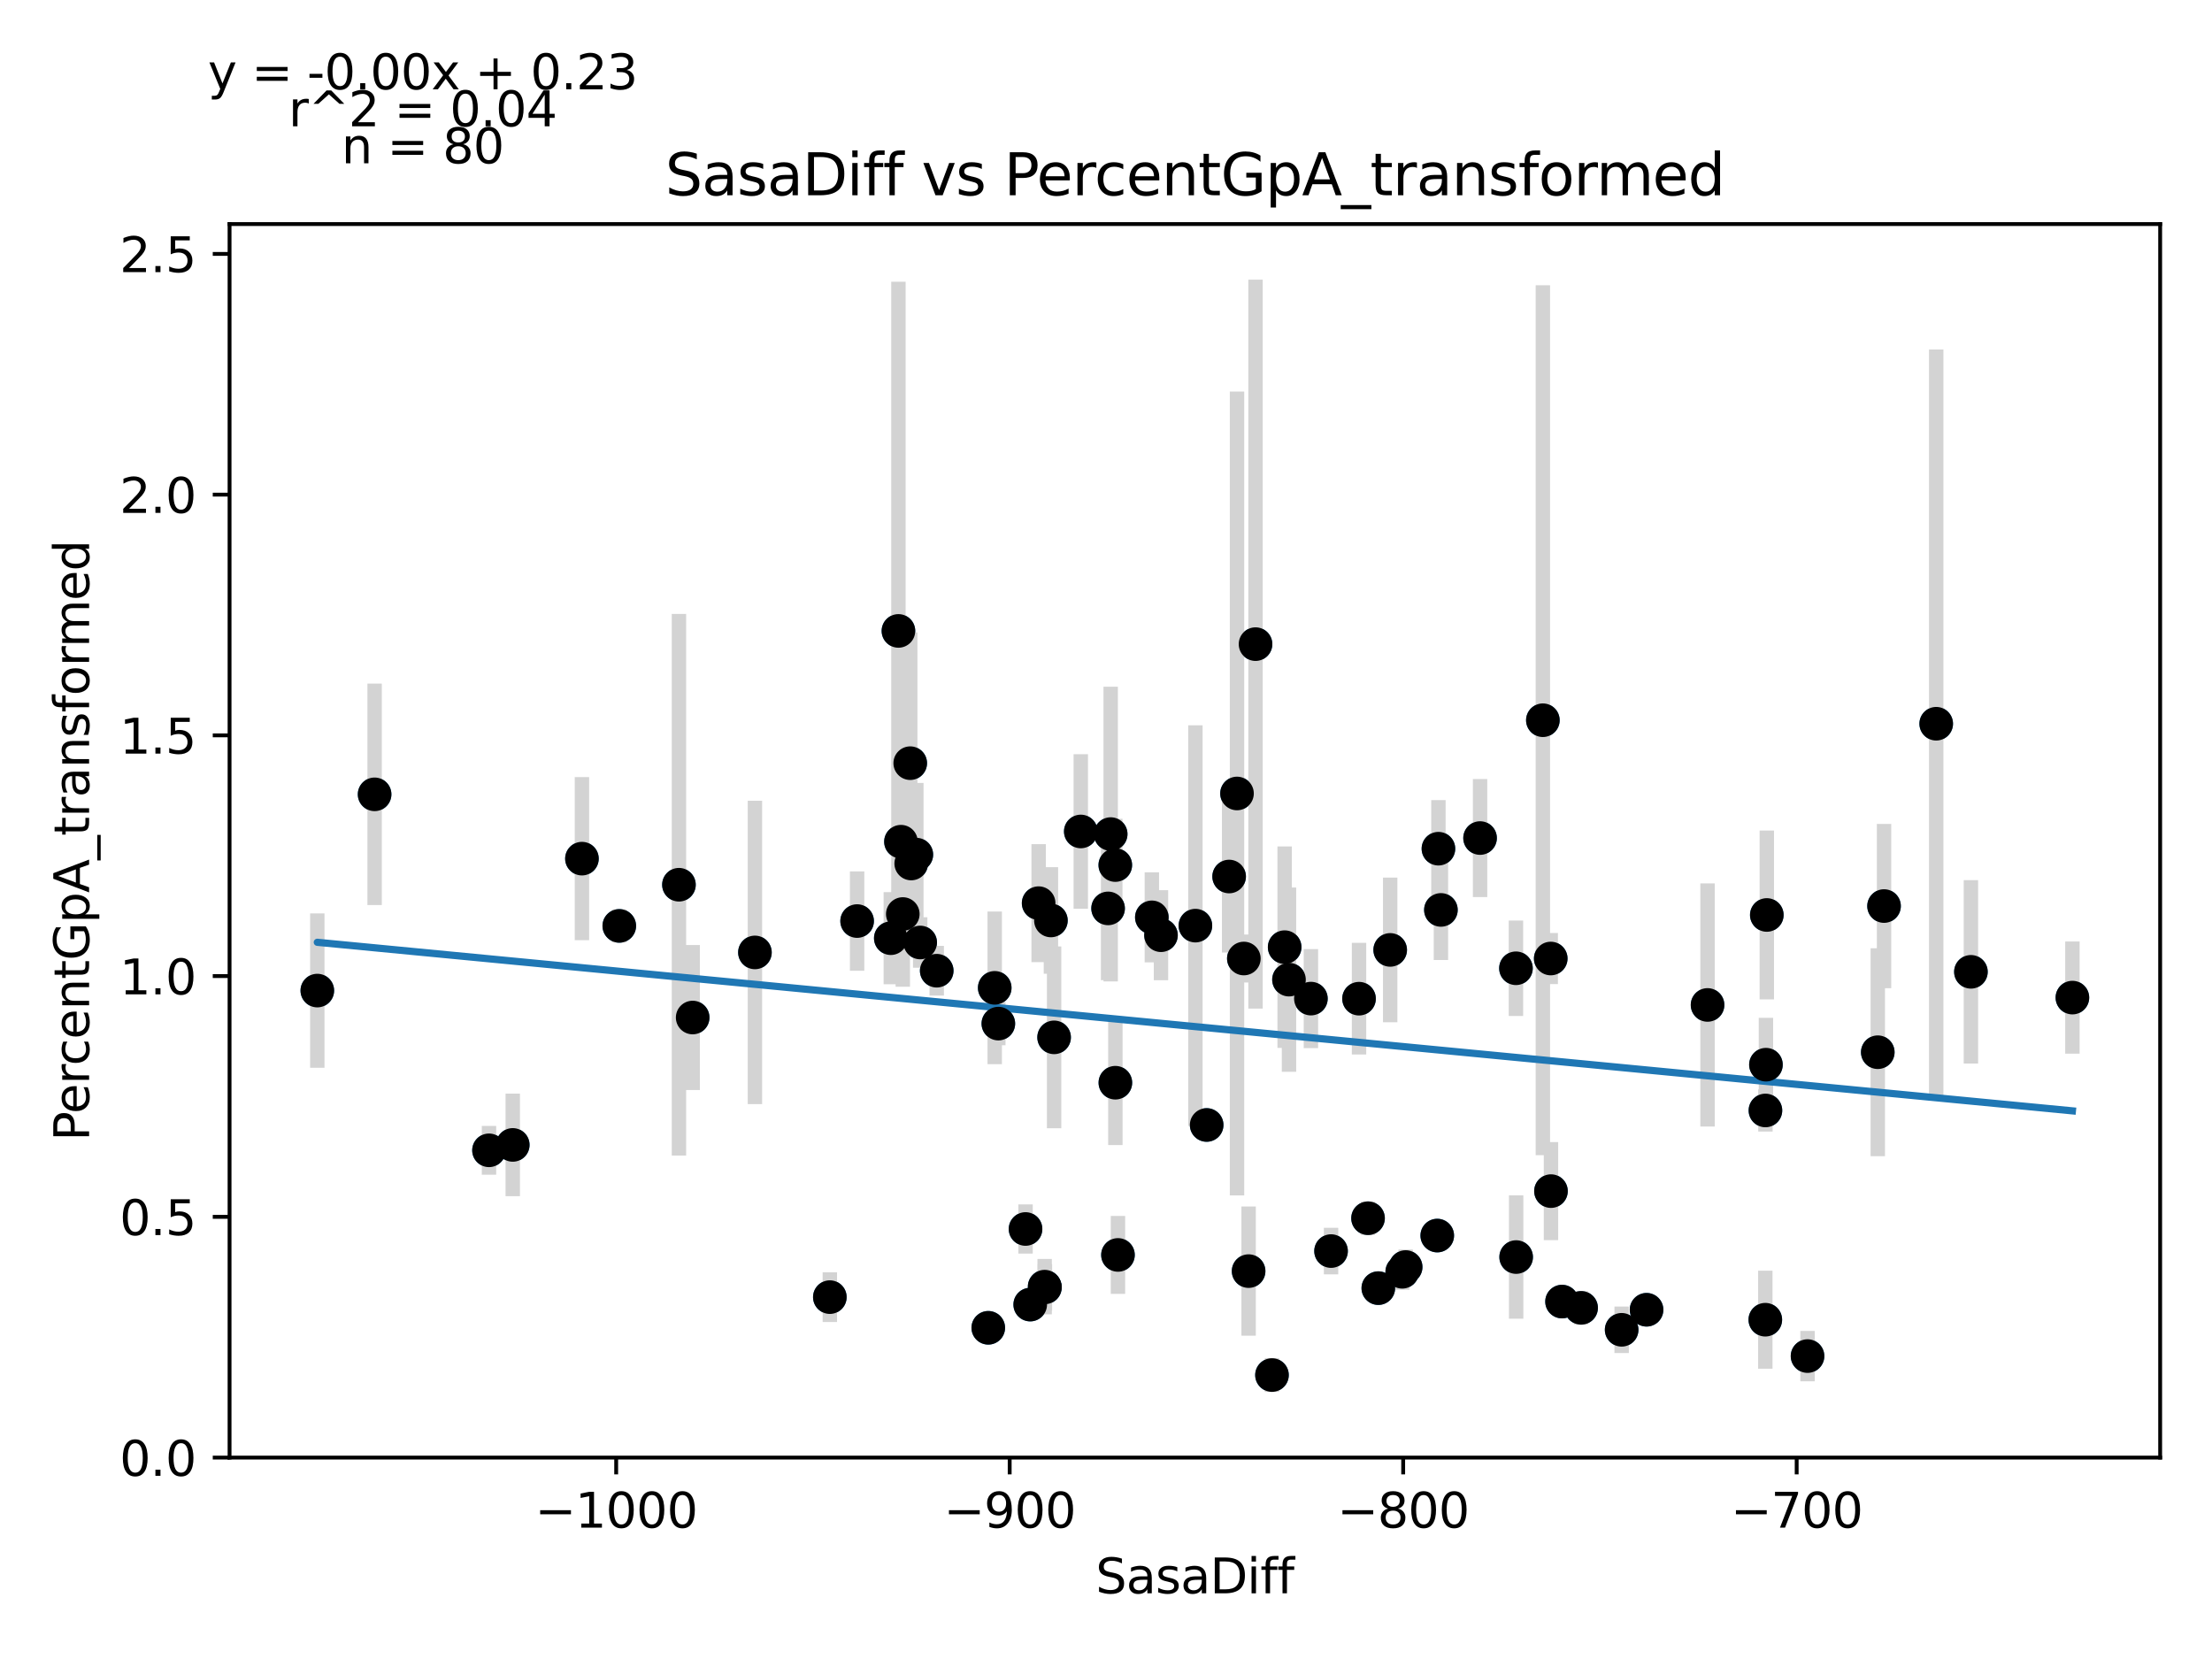 <?xml version="1.0" encoding="utf-8" standalone="no"?>
<!DOCTYPE svg PUBLIC "-//W3C//DTD SVG 1.1//EN"
  "http://www.w3.org/Graphics/SVG/1.1/DTD/svg11.dtd">
<svg xmlns:xlink="http://www.w3.org/1999/xlink" width="460.8pt" height="345.6pt" viewBox="0 0 460.8 345.6" xmlns="http://www.w3.org/2000/svg" version="1.1">
 <defs>
  <style type="text/css">*{stroke-linejoin: round; stroke-linecap: butt}</style>
 </defs>
 <g id="figure_1">
  <g id="patch_1">
   <path d="M 0 345.6 
L 460.8 345.6 
L 460.8 0 
L 0 0 
z
" style="fill: #ffffff"/>
  </g>
  <g id="axes_1">
   <g id="patch_2">
    <path d="M 47.821 303.64 
L 450 303.64 
L 450 46.676 
L 47.821 46.676 
z
" style="fill: #ffffff"/>
   </g>
   <g id="PathCollection_1">
    <defs>
     <path id="me7f90abf51" d="M 0 3 
C 0.796 3 1.559 2.684 2.121 2.121 
C 2.684 1.559 3 0.796 3 0 
C 3 -0.796 2.684 -1.559 2.121 -2.121 
C 1.559 -2.684 0.796 -3 0 -3 
C -0.796 -3 -1.559 -2.684 -2.121 -2.121 
C -2.684 -1.559 -3 -0.796 -3 0 
C -3 0.796 -2.684 1.559 -2.121 2.121 
C -1.559 2.684 -0.796 3 0 3 
z
" style="stroke: #1f77b4"/>
    </defs>
    <g clip-path="url(#p6950bf6c56)">
     <use xlink:href="#me7f90abf51" x="249.025" y="192.827" style="fill: #1f77b4; stroke: #1f77b4"/>
     <use xlink:href="#me7f90abf51" x="129.008" y="192.882" style="fill: #1f77b4; stroke: #1f77b4"/>
     <use xlink:href="#me7f90abf51" x="261.551" y="134.185" style="fill: #1f77b4; stroke: #1f77b4"/>
     <use xlink:href="#me7f90abf51" x="231.377" y="173.754" style="fill: #1f77b4; stroke: #1f77b4"/>
     <use xlink:href="#me7f90abf51" x="66.102" y="206.356" style="fill: #1f77b4; stroke: #1f77b4"/>
     <use xlink:href="#me7f90abf51" x="78.037" y="165.474" style="fill: #1f77b4; stroke: #1f77b4"/>
     <use xlink:href="#me7f90abf51" x="230.836" y="189.236" style="fill: #1f77b4; stroke: #1f77b4"/>
     <use xlink:href="#me7f90abf51" x="216.367" y="188.143" style="fill: #1f77b4; stroke: #1f77b4"/>
     <use xlink:href="#me7f90abf51" x="157.265" y="198.407" style="fill: #1f77b4; stroke: #1f77b4"/>
     <use xlink:href="#me7f90abf51" x="299.652" y="176.799" style="fill: #1f77b4; stroke: #1f77b4"/>
     <use xlink:href="#me7f90abf51" x="188.07" y="190.408" style="fill: #1f77b4; stroke: #1f77b4"/>
     <use xlink:href="#me7f90abf51" x="289.602" y="197.884" style="fill: #1f77b4; stroke: #1f77b4"/>
     <use xlink:href="#me7f90abf51" x="191.693" y="196.338" style="fill: #1f77b4; stroke: #1f77b4"/>
     <use xlink:href="#me7f90abf51" x="283.11" y="208.044" style="fill: #1f77b4; stroke: #1f77b4"/>
     <use xlink:href="#me7f90abf51" x="185.57" y="195.443" style="fill: #1f77b4; stroke: #1f77b4"/>
     <use xlink:href="#me7f90abf51" x="190.89" y="178.033" style="fill: #1f77b4; stroke: #1f77b4"/>
     <use xlink:href="#me7f90abf51" x="187.16" y="131.432" style="fill: #1f77b4; stroke: #1f77b4"/>
     <use xlink:href="#me7f90abf51" x="195.136" y="202.217" style="fill: #1f77b4; stroke: #1f77b4"/>
     <use xlink:href="#me7f90abf51" x="144.296" y="211.97" style="fill: #1f77b4; stroke: #1f77b4"/>
     <use xlink:href="#me7f90abf51" x="141.436" y="184.307" style="fill: #1f77b4; stroke: #1f77b4"/>
     <use xlink:href="#me7f90abf51" x="268.519" y="204.078" style="fill: #1f77b4; stroke: #1f77b4"/>
     <use xlink:href="#me7f90abf51" x="300.168" y="189.553" style="fill: #1f77b4; stroke: #1f77b4"/>
     <use xlink:href="#me7f90abf51" x="232.336" y="180.208" style="fill: #1f77b4; stroke: #1f77b4"/>
     <use xlink:href="#me7f90abf51" x="219.589" y="216.1" style="fill: #1f77b4; stroke: #1f77b4"/>
     <use xlink:href="#me7f90abf51" x="218.925" y="191.75" style="fill: #1f77b4; stroke: #1f77b4"/>
     <use xlink:href="#me7f90abf51" x="178.553" y="191.875" style="fill: #1f77b4; stroke: #1f77b4"/>
     <use xlink:href="#me7f90abf51" x="187.685" y="175.341" style="fill: #1f77b4; stroke: #1f77b4"/>
     <use xlink:href="#me7f90abf51" x="217.621" y="268.036" style="fill: #1f77b4; stroke: #1f77b4"/>
     <use xlink:href="#me7f90abf51" x="273.085" y="208.028" style="fill: #1f77b4; stroke: #1f77b4"/>
     <use xlink:href="#me7f90abf51" x="355.714" y="209.349" style="fill: #1f77b4; stroke: #1f77b4"/>
     <use xlink:href="#me7f90abf51" x="329.376" y="272.449" style="fill: #1f77b4; stroke: #1f77b4"/>
     <use xlink:href="#me7f90abf51" x="321.408" y="150.037" style="fill: #1f77b4; stroke: #1f77b4"/>
     <use xlink:href="#me7f90abf51" x="189.619" y="158.983" style="fill: #1f77b4; stroke: #1f77b4"/>
     <use xlink:href="#me7f90abf51" x="392.479" y="188.747" style="fill: #1f77b4; stroke: #1f77b4"/>
     <use xlink:href="#me7f90abf51" x="189.824" y="179.886" style="fill: #1f77b4; stroke: #1f77b4"/>
     <use xlink:href="#me7f90abf51" x="241.853" y="194.824" style="fill: #1f77b4; stroke: #1f77b4"/>
     <use xlink:href="#me7f90abf51" x="121.229" y="178.871" style="fill: #1f77b4; stroke: #1f77b4"/>
     <use xlink:href="#me7f90abf51" x="267.617" y="197.311" style="fill: #1f77b4; stroke: #1f77b4"/>
     <use xlink:href="#me7f90abf51" x="292.824" y="263.944" style="fill: #1f77b4; stroke: #1f77b4"/>
     <use xlink:href="#me7f90abf51" x="368.059" y="190.605" style="fill: #1f77b4; stroke: #1f77b4"/>
     <use xlink:href="#me7f90abf51" x="259.116" y="199.677" style="fill: #1f77b4; stroke: #1f77b4"/>
     <use xlink:href="#me7f90abf51" x="323.047" y="199.677" style="fill: #1f77b4; stroke: #1f77b4"/>
     <use xlink:href="#me7f90abf51" x="239.951" y="191.097" style="fill: #1f77b4; stroke: #1f77b4"/>
     <use xlink:href="#me7f90abf51" x="403.348" y="150.766" style="fill: #1f77b4; stroke: #1f77b4"/>
     <use xlink:href="#me7f90abf51" x="315.801" y="201.709" style="fill: #1f77b4; stroke: #1f77b4"/>
     <use xlink:href="#me7f90abf51" x="256.05" y="182.594" style="fill: #1f77b4; stroke: #1f77b4"/>
     <use xlink:href="#me7f90abf51" x="217.679" y="268.179" style="fill: #1f77b4; stroke: #1f77b4"/>
     <use xlink:href="#me7f90abf51" x="308.325" y="174.581" style="fill: #1f77b4; stroke: #1f77b4"/>
     <use xlink:href="#me7f90abf51" x="323.096" y="248.132" style="fill: #1f77b4; stroke: #1f77b4"/>
     <use xlink:href="#me7f90abf51" x="264.977" y="286.448" style="fill: #1f77b4; stroke: #1f77b4"/>
     <use xlink:href="#me7f90abf51" x="257.69" y="165.295" style="fill: #1f77b4; stroke: #1f77b4"/>
     <use xlink:href="#me7f90abf51" x="277.282" y="260.623" style="fill: #1f77b4; stroke: #1f77b4"/>
     <use xlink:href="#me7f90abf51" x="367.772" y="231.33" style="fill: #1f77b4; stroke: #1f77b4"/>
     <use xlink:href="#me7f90abf51" x="232.893" y="261.425" style="fill: #1f77b4; stroke: #1f77b4"/>
     <use xlink:href="#me7f90abf51" x="205.875" y="276.605" style="fill: #1f77b4; stroke: #1f77b4"/>
     <use xlink:href="#me7f90abf51" x="367.878" y="221.794" style="fill: #1f77b4; stroke: #1f77b4"/>
     <use xlink:href="#me7f90abf51" x="376.543" y="282.498" style="fill: #1f77b4; stroke: #1f77b4"/>
     <use xlink:href="#me7f90abf51" x="207.973" y="213.236" style="fill: #1f77b4; stroke: #1f77b4"/>
     <use xlink:href="#me7f90abf51" x="225.147" y="173.21" style="fill: #1f77b4; stroke: #1f77b4"/>
     <use xlink:href="#me7f90abf51" x="232.352" y="225.549" style="fill: #1f77b4; stroke: #1f77b4"/>
     <use xlink:href="#me7f90abf51" x="299.406" y="257.391" style="fill: #1f77b4; stroke: #1f77b4"/>
     <use xlink:href="#me7f90abf51" x="213.638" y="256.021" style="fill: #1f77b4; stroke: #1f77b4"/>
     <use xlink:href="#me7f90abf51" x="287.127" y="268.343" style="fill: #1f77b4; stroke: #1f77b4"/>
     <use xlink:href="#me7f90abf51" x="410.578" y="202.45" style="fill: #1f77b4; stroke: #1f77b4"/>
     <use xlink:href="#me7f90abf51" x="101.867" y="239.633" style="fill: #1f77b4; stroke: #1f77b4"/>
     <use xlink:href="#me7f90abf51" x="325.4" y="271.144" style="fill: #1f77b4; stroke: #1f77b4"/>
     <use xlink:href="#me7f90abf51" x="292.111" y="264.936" style="fill: #1f77b4; stroke: #1f77b4"/>
     <use xlink:href="#me7f90abf51" x="251.37" y="234.352" style="fill: #1f77b4; stroke: #1f77b4"/>
     <use xlink:href="#me7f90abf51" x="214.613" y="271.768" style="fill: #1f77b4; stroke: #1f77b4"/>
     <use xlink:href="#me7f90abf51" x="106.818" y="238.506" style="fill: #1f77b4; stroke: #1f77b4"/>
     <use xlink:href="#me7f90abf51" x="207.219" y="205.785" style="fill: #1f77b4; stroke: #1f77b4"/>
     <use xlink:href="#me7f90abf51" x="172.872" y="270.215" style="fill: #1f77b4; stroke: #1f77b4"/>
     <use xlink:href="#me7f90abf51" x="284.987" y="253.78" style="fill: #1f77b4; stroke: #1f77b4"/>
     <use xlink:href="#me7f90abf51" x="260.108" y="264.796" style="fill: #1f77b4; stroke: #1f77b4"/>
     <use xlink:href="#me7f90abf51" x="337.819" y="277.022" style="fill: #1f77b4; stroke: #1f77b4"/>
     <use xlink:href="#me7f90abf51" x="367.747" y="274.92" style="fill: #1f77b4; stroke: #1f77b4"/>
     <use xlink:href="#me7f90abf51" x="343.008" y="272.846" style="fill: #1f77b4; stroke: #1f77b4"/>
     <use xlink:href="#me7f90abf51" x="315.842" y="261.869" style="fill: #1f77b4; stroke: #1f77b4"/>
     <use xlink:href="#me7f90abf51" x="391.175" y="219.196" style="fill: #1f77b4; stroke: #1f77b4"/>
     <use xlink:href="#me7f90abf51" x="431.719" y="207.818" style="fill: #1f77b4; stroke: #1f77b4"/>
    </g>
   </g>
   <g id="matplotlib.axis_1">
    <g id="xtick_1">
     <g id="line2d_1">
      <defs>
       <path id="mf2b2d27abd" d="M 0 0 
L 0 3.5 
" style="stroke: #000000; stroke-width: 0.8"/>
      </defs>
      <g>
       <use xlink:href="#mf2b2d27abd" x="128.361" y="303.64" style="stroke: #000000; stroke-width: 0.8"/>
      </g>
     </g>
     <g id="text_1">
      <!-- −1000 -->
      <g transform="translate(111.446 318.238)scale(0.1 -0.1)">
       <defs>
        <path id="DejaVuSans-2212" d="M 678 2272 
L 4684 2272 
L 4684 1741 
L 678 1741 
L 678 2272 
z
" transform="scale(0.016)"/>
        <path id="DejaVuSans-31" d="M 794 531 
L 1825 531 
L 1825 4091 
L 703 3866 
L 703 4441 
L 1819 4666 
L 2450 4666 
L 2450 531 
L 3481 531 
L 3481 0 
L 794 0 
L 794 531 
z
" transform="scale(0.016)"/>
        <path id="DejaVuSans-30" d="M 2034 4250 
Q 1547 4250 1301 3770 
Q 1056 3291 1056 2328 
Q 1056 1369 1301 889 
Q 1547 409 2034 409 
Q 2525 409 2770 889 
Q 3016 1369 3016 2328 
Q 3016 3291 2770 3770 
Q 2525 4250 2034 4250 
z
M 2034 4750 
Q 2819 4750 3233 4129 
Q 3647 3509 3647 2328 
Q 3647 1150 3233 529 
Q 2819 -91 2034 -91 
Q 1250 -91 836 529 
Q 422 1150 422 2328 
Q 422 3509 836 4129 
Q 1250 4750 2034 4750 
z
" transform="scale(0.016)"/>
       </defs>
       <use xlink:href="#DejaVuSans-2212"/>
       <use xlink:href="#DejaVuSans-31" x="83.789"/>
       <use xlink:href="#DejaVuSans-30" x="147.412"/>
       <use xlink:href="#DejaVuSans-30" x="211.035"/>
       <use xlink:href="#DejaVuSans-30" x="274.658"/>
      </g>
     </g>
    </g>
    <g id="xtick_2">
     <g id="line2d_2">
      <g>
       <use xlink:href="#mf2b2d27abd" x="210.334" y="303.64" style="stroke: #000000; stroke-width: 0.8"/>
      </g>
     </g>
     <g id="text_2">
      <!-- −900 -->
      <g transform="translate(196.6 318.238)scale(0.1 -0.1)">
       <defs>
        <path id="DejaVuSans-39" d="M 703 97 
L 703 672 
Q 941 559 1184 500 
Q 1428 441 1663 441 
Q 2288 441 2617 861 
Q 2947 1281 2994 2138 
Q 2813 1869 2534 1725 
Q 2256 1581 1919 1581 
Q 1219 1581 811 2004 
Q 403 2428 403 3163 
Q 403 3881 828 4315 
Q 1253 4750 1959 4750 
Q 2769 4750 3195 4129 
Q 3622 3509 3622 2328 
Q 3622 1225 3098 567 
Q 2575 -91 1691 -91 
Q 1453 -91 1209 -44 
Q 966 3 703 97 
z
M 1959 2075 
Q 2384 2075 2632 2365 
Q 2881 2656 2881 3163 
Q 2881 3666 2632 3958 
Q 2384 4250 1959 4250 
Q 1534 4250 1286 3958 
Q 1038 3666 1038 3163 
Q 1038 2656 1286 2365 
Q 1534 2075 1959 2075 
z
" transform="scale(0.016)"/>
       </defs>
       <use xlink:href="#DejaVuSans-2212"/>
       <use xlink:href="#DejaVuSans-39" x="83.789"/>
       <use xlink:href="#DejaVuSans-30" x="147.412"/>
       <use xlink:href="#DejaVuSans-30" x="211.035"/>
      </g>
     </g>
    </g>
    <g id="xtick_3">
     <g id="line2d_3">
      <g>
       <use xlink:href="#mf2b2d27abd" x="292.307" y="303.64" style="stroke: #000000; stroke-width: 0.8"/>
      </g>
     </g>
     <g id="text_3">
      <!-- −800 -->
      <g transform="translate(278.574 318.238)scale(0.1 -0.1)">
       <defs>
        <path id="DejaVuSans-38" d="M 2034 2216 
Q 1584 2216 1326 1975 
Q 1069 1734 1069 1313 
Q 1069 891 1326 650 
Q 1584 409 2034 409 
Q 2484 409 2743 651 
Q 3003 894 3003 1313 
Q 3003 1734 2745 1975 
Q 2488 2216 2034 2216 
z
M 1403 2484 
Q 997 2584 770 2862 
Q 544 3141 544 3541 
Q 544 4100 942 4425 
Q 1341 4750 2034 4750 
Q 2731 4750 3128 4425 
Q 3525 4100 3525 3541 
Q 3525 3141 3298 2862 
Q 3072 2584 2669 2484 
Q 3125 2378 3379 2068 
Q 3634 1759 3634 1313 
Q 3634 634 3220 271 
Q 2806 -91 2034 -91 
Q 1263 -91 848 271 
Q 434 634 434 1313 
Q 434 1759 690 2068 
Q 947 2378 1403 2484 
z
M 1172 3481 
Q 1172 3119 1398 2916 
Q 1625 2713 2034 2713 
Q 2441 2713 2670 2916 
Q 2900 3119 2900 3481 
Q 2900 3844 2670 4047 
Q 2441 4250 2034 4250 
Q 1625 4250 1398 4047 
Q 1172 3844 1172 3481 
z
" transform="scale(0.016)"/>
       </defs>
       <use xlink:href="#DejaVuSans-2212"/>
       <use xlink:href="#DejaVuSans-38" x="83.789"/>
       <use xlink:href="#DejaVuSans-30" x="147.412"/>
       <use xlink:href="#DejaVuSans-30" x="211.035"/>
      </g>
     </g>
    </g>
    <g id="xtick_4">
     <g id="line2d_4">
      <g>
       <use xlink:href="#mf2b2d27abd" x="374.28" y="303.64" style="stroke: #000000; stroke-width: 0.8"/>
      </g>
     </g>
     <g id="text_4">
      <!-- −700 -->
      <g transform="translate(360.547 318.238)scale(0.1 -0.1)">
       <defs>
        <path id="DejaVuSans-37" d="M 525 4666 
L 3525 4666 
L 3525 4397 
L 1831 0 
L 1172 0 
L 2766 4134 
L 525 4134 
L 525 4666 
z
" transform="scale(0.016)"/>
       </defs>
       <use xlink:href="#DejaVuSans-2212"/>
       <use xlink:href="#DejaVuSans-37" x="83.789"/>
       <use xlink:href="#DejaVuSans-30" x="147.412"/>
       <use xlink:href="#DejaVuSans-30" x="211.035"/>
      </g>
     </g>
    </g>
    <g id="text_5">
     <!-- SasaDiff -->
     <g transform="translate(228.244 331.917)scale(0.1 -0.1)">
      <defs>
       <path id="DejaVuSans-53" d="M 3425 4513 
L 3425 3897 
Q 3066 4069 2747 4153 
Q 2428 4238 2131 4238 
Q 1616 4238 1336 4038 
Q 1056 3838 1056 3469 
Q 1056 3159 1242 3001 
Q 1428 2844 1947 2747 
L 2328 2669 
Q 3034 2534 3370 2195 
Q 3706 1856 3706 1288 
Q 3706 609 3251 259 
Q 2797 -91 1919 -91 
Q 1588 -91 1214 -16 
Q 841 59 441 206 
L 441 856 
Q 825 641 1194 531 
Q 1563 422 1919 422 
Q 2459 422 2753 634 
Q 3047 847 3047 1241 
Q 3047 1584 2836 1778 
Q 2625 1972 2144 2069 
L 1759 2144 
Q 1053 2284 737 2584 
Q 422 2884 422 3419 
Q 422 4038 858 4394 
Q 1294 4750 2059 4750 
Q 2388 4750 2728 4690 
Q 3069 4631 3425 4513 
z
" transform="scale(0.016)"/>
       <path id="DejaVuSans-61" d="M 2194 1759 
Q 1497 1759 1228 1600 
Q 959 1441 959 1056 
Q 959 750 1161 570 
Q 1363 391 1709 391 
Q 2188 391 2477 730 
Q 2766 1069 2766 1631 
L 2766 1759 
L 2194 1759 
z
M 3341 1997 
L 3341 0 
L 2766 0 
L 2766 531 
Q 2569 213 2275 61 
Q 1981 -91 1556 -91 
Q 1019 -91 701 211 
Q 384 513 384 1019 
Q 384 1609 779 1909 
Q 1175 2209 1959 2209 
L 2766 2209 
L 2766 2266 
Q 2766 2663 2505 2880 
Q 2244 3097 1772 3097 
Q 1472 3097 1187 3025 
Q 903 2953 641 2809 
L 641 3341 
Q 956 3463 1253 3523 
Q 1550 3584 1831 3584 
Q 2591 3584 2966 3190 
Q 3341 2797 3341 1997 
z
" transform="scale(0.016)"/>
       <path id="DejaVuSans-73" d="M 2834 3397 
L 2834 2853 
Q 2591 2978 2328 3040 
Q 2066 3103 1784 3103 
Q 1356 3103 1142 2972 
Q 928 2841 928 2578 
Q 928 2378 1081 2264 
Q 1234 2150 1697 2047 
L 1894 2003 
Q 2506 1872 2764 1633 
Q 3022 1394 3022 966 
Q 3022 478 2636 193 
Q 2250 -91 1575 -91 
Q 1294 -91 989 -36 
Q 684 19 347 128 
L 347 722 
Q 666 556 975 473 
Q 1284 391 1588 391 
Q 1994 391 2212 530 
Q 2431 669 2431 922 
Q 2431 1156 2273 1281 
Q 2116 1406 1581 1522 
L 1381 1569 
Q 847 1681 609 1914 
Q 372 2147 372 2553 
Q 372 3047 722 3315 
Q 1072 3584 1716 3584 
Q 2034 3584 2315 3537 
Q 2597 3491 2834 3397 
z
" transform="scale(0.016)"/>
       <path id="DejaVuSans-44" d="M 1259 4147 
L 1259 519 
L 2022 519 
Q 2988 519 3436 956 
Q 3884 1394 3884 2338 
Q 3884 3275 3436 3711 
Q 2988 4147 2022 4147 
L 1259 4147 
z
M 628 4666 
L 1925 4666 
Q 3281 4666 3915 4102 
Q 4550 3538 4550 2338 
Q 4550 1131 3912 565 
Q 3275 0 1925 0 
L 628 0 
L 628 4666 
z
" transform="scale(0.016)"/>
       <path id="DejaVuSans-69" d="M 603 3500 
L 1178 3500 
L 1178 0 
L 603 0 
L 603 3500 
z
M 603 4863 
L 1178 4863 
L 1178 4134 
L 603 4134 
L 603 4863 
z
" transform="scale(0.016)"/>
       <path id="DejaVuSans-66" d="M 2375 4863 
L 2375 4384 
L 1825 4384 
Q 1516 4384 1395 4259 
Q 1275 4134 1275 3809 
L 1275 3500 
L 2222 3500 
L 2222 3053 
L 1275 3053 
L 1275 0 
L 697 0 
L 697 3053 
L 147 3053 
L 147 3500 
L 697 3500 
L 697 3744 
Q 697 4328 969 4595 
Q 1241 4863 1831 4863 
L 2375 4863 
z
" transform="scale(0.016)"/>
      </defs>
      <use xlink:href="#DejaVuSans-53"/>
      <use xlink:href="#DejaVuSans-61" x="63.477"/>
      <use xlink:href="#DejaVuSans-73" x="124.756"/>
      <use xlink:href="#DejaVuSans-61" x="176.855"/>
      <use xlink:href="#DejaVuSans-44" x="238.135"/>
      <use xlink:href="#DejaVuSans-69" x="315.137"/>
      <use xlink:href="#DejaVuSans-66" x="342.92"/>
      <use xlink:href="#DejaVuSans-66" x="378.125"/>
     </g>
    </g>
   </g>
   <g id="matplotlib.axis_2">
    <g id="ytick_1">
     <g id="line2d_5">
      <defs>
       <path id="m2b6dffd380" d="M 0 0 
L -3.5 0 
" style="stroke: #000000; stroke-width: 0.8"/>
      </defs>
      <g>
       <use xlink:href="#m2b6dffd380" x="47.821" y="303.64" style="stroke: #000000; stroke-width: 0.8"/>
      </g>
     </g>
     <g id="text_6">
      <!-- 0.0 -->
      <g transform="translate(24.918 307.439)scale(0.1 -0.1)">
       <defs>
        <path id="DejaVuSans-2e" d="M 684 794 
L 1344 794 
L 1344 0 
L 684 0 
L 684 794 
z
" transform="scale(0.016)"/>
       </defs>
       <use xlink:href="#DejaVuSans-30"/>
       <use xlink:href="#DejaVuSans-2e" x="63.623"/>
       <use xlink:href="#DejaVuSans-30" x="95.41"/>
      </g>
     </g>
    </g>
    <g id="ytick_2">
     <g id="line2d_6">
      <g>
       <use xlink:href="#m2b6dffd380" x="47.821" y="253.49" style="stroke: #000000; stroke-width: 0.8"/>
      </g>
     </g>
     <g id="text_7">
      <!-- 0.5 -->
      <g transform="translate(24.918 257.289)scale(0.1 -0.1)">
       <defs>
        <path id="DejaVuSans-35" d="M 691 4666 
L 3169 4666 
L 3169 4134 
L 1269 4134 
L 1269 2991 
Q 1406 3038 1543 3061 
Q 1681 3084 1819 3084 
Q 2600 3084 3056 2656 
Q 3513 2228 3513 1497 
Q 3513 744 3044 326 
Q 2575 -91 1722 -91 
Q 1428 -91 1123 -41 
Q 819 9 494 109 
L 494 744 
Q 775 591 1075 516 
Q 1375 441 1709 441 
Q 2250 441 2565 725 
Q 2881 1009 2881 1497 
Q 2881 1984 2565 2268 
Q 2250 2553 1709 2553 
Q 1456 2553 1204 2497 
Q 953 2441 691 2322 
L 691 4666 
z
" transform="scale(0.016)"/>
       </defs>
       <use xlink:href="#DejaVuSans-30"/>
       <use xlink:href="#DejaVuSans-2e" x="63.623"/>
       <use xlink:href="#DejaVuSans-35" x="95.41"/>
      </g>
     </g>
    </g>
    <g id="ytick_3">
     <g id="line2d_7">
      <g>
       <use xlink:href="#m2b6dffd380" x="47.821" y="203.34" style="stroke: #000000; stroke-width: 0.8"/>
      </g>
     </g>
     <g id="text_8">
      <!-- 1.0 -->
      <g transform="translate(24.918 207.139)scale(0.1 -0.1)">
       <use xlink:href="#DejaVuSans-31"/>
       <use xlink:href="#DejaVuSans-2e" x="63.623"/>
       <use xlink:href="#DejaVuSans-30" x="95.41"/>
      </g>
     </g>
    </g>
    <g id="ytick_4">
     <g id="line2d_8">
      <g>
       <use xlink:href="#m2b6dffd380" x="47.821" y="153.19" style="stroke: #000000; stroke-width: 0.8"/>
      </g>
     </g>
     <g id="text_9">
      <!-- 1.5 -->
      <g transform="translate(24.918 156.989)scale(0.1 -0.1)">
       <use xlink:href="#DejaVuSans-31"/>
       <use xlink:href="#DejaVuSans-2e" x="63.623"/>
       <use xlink:href="#DejaVuSans-35" x="95.41"/>
      </g>
     </g>
    </g>
    <g id="ytick_5">
     <g id="line2d_9">
      <g>
       <use xlink:href="#m2b6dffd380" x="47.821" y="103.04" style="stroke: #000000; stroke-width: 0.8"/>
      </g>
     </g>
     <g id="text_10">
      <!-- 2.0 -->
      <g transform="translate(24.918 106.839)scale(0.1 -0.1)">
       <defs>
        <path id="DejaVuSans-32" d="M 1228 531 
L 3431 531 
L 3431 0 
L 469 0 
L 469 531 
Q 828 903 1448 1529 
Q 2069 2156 2228 2338 
Q 2531 2678 2651 2914 
Q 2772 3150 2772 3378 
Q 2772 3750 2511 3984 
Q 2250 4219 1831 4219 
Q 1534 4219 1204 4116 
Q 875 4013 500 3803 
L 500 4441 
Q 881 4594 1212 4672 
Q 1544 4750 1819 4750 
Q 2544 4750 2975 4387 
Q 3406 4025 3406 3419 
Q 3406 3131 3298 2873 
Q 3191 2616 2906 2266 
Q 2828 2175 2409 1742 
Q 1991 1309 1228 531 
z
" transform="scale(0.016)"/>
       </defs>
       <use xlink:href="#DejaVuSans-32"/>
       <use xlink:href="#DejaVuSans-2e" x="63.623"/>
       <use xlink:href="#DejaVuSans-30" x="95.41"/>
      </g>
     </g>
    </g>
    <g id="ytick_6">
     <g id="line2d_10">
      <g>
       <use xlink:href="#m2b6dffd380" x="47.821" y="52.89" style="stroke: #000000; stroke-width: 0.8"/>
      </g>
     </g>
     <g id="text_11">
      <!-- 2.5 -->
      <g transform="translate(24.918 56.69)scale(0.1 -0.1)">
       <use xlink:href="#DejaVuSans-32"/>
       <use xlink:href="#DejaVuSans-2e" x="63.623"/>
       <use xlink:href="#DejaVuSans-35" x="95.41"/>
      </g>
     </g>
    </g>
    <g id="text_12">
     <!-- PercentGpA_transformed -->
     <g transform="translate(18.56 237.696)rotate(-90)scale(0.1 -0.1)">
      <defs>
       <path id="DejaVuSans-50" d="M 1259 4147 
L 1259 2394 
L 2053 2394 
Q 2494 2394 2734 2622 
Q 2975 2850 2975 3272 
Q 2975 3691 2734 3919 
Q 2494 4147 2053 4147 
L 1259 4147 
z
M 628 4666 
L 2053 4666 
Q 2838 4666 3239 4311 
Q 3641 3956 3641 3272 
Q 3641 2581 3239 2228 
Q 2838 1875 2053 1875 
L 1259 1875 
L 1259 0 
L 628 0 
L 628 4666 
z
" transform="scale(0.016)"/>
       <path id="DejaVuSans-65" d="M 3597 1894 
L 3597 1613 
L 953 1613 
Q 991 1019 1311 708 
Q 1631 397 2203 397 
Q 2534 397 2845 478 
Q 3156 559 3463 722 
L 3463 178 
Q 3153 47 2828 -22 
Q 2503 -91 2169 -91 
Q 1331 -91 842 396 
Q 353 884 353 1716 
Q 353 2575 817 3079 
Q 1281 3584 2069 3584 
Q 2775 3584 3186 3129 
Q 3597 2675 3597 1894 
z
M 3022 2063 
Q 3016 2534 2758 2815 
Q 2500 3097 2075 3097 
Q 1594 3097 1305 2825 
Q 1016 2553 972 2059 
L 3022 2063 
z
" transform="scale(0.016)"/>
       <path id="DejaVuSans-72" d="M 2631 2963 
Q 2534 3019 2420 3045 
Q 2306 3072 2169 3072 
Q 1681 3072 1420 2755 
Q 1159 2438 1159 1844 
L 1159 0 
L 581 0 
L 581 3500 
L 1159 3500 
L 1159 2956 
Q 1341 3275 1631 3429 
Q 1922 3584 2338 3584 
Q 2397 3584 2469 3576 
Q 2541 3569 2628 3553 
L 2631 2963 
z
" transform="scale(0.016)"/>
       <path id="DejaVuSans-63" d="M 3122 3366 
L 3122 2828 
Q 2878 2963 2633 3030 
Q 2388 3097 2138 3097 
Q 1578 3097 1268 2742 
Q 959 2388 959 1747 
Q 959 1106 1268 751 
Q 1578 397 2138 397 
Q 2388 397 2633 464 
Q 2878 531 3122 666 
L 3122 134 
Q 2881 22 2623 -34 
Q 2366 -91 2075 -91 
Q 1284 -91 818 406 
Q 353 903 353 1747 
Q 353 2603 823 3093 
Q 1294 3584 2113 3584 
Q 2378 3584 2631 3529 
Q 2884 3475 3122 3366 
z
" transform="scale(0.016)"/>
       <path id="DejaVuSans-6e" d="M 3513 2113 
L 3513 0 
L 2938 0 
L 2938 2094 
Q 2938 2591 2744 2837 
Q 2550 3084 2163 3084 
Q 1697 3084 1428 2787 
Q 1159 2491 1159 1978 
L 1159 0 
L 581 0 
L 581 3500 
L 1159 3500 
L 1159 2956 
Q 1366 3272 1645 3428 
Q 1925 3584 2291 3584 
Q 2894 3584 3203 3211 
Q 3513 2838 3513 2113 
z
" transform="scale(0.016)"/>
       <path id="DejaVuSans-74" d="M 1172 4494 
L 1172 3500 
L 2356 3500 
L 2356 3053 
L 1172 3053 
L 1172 1153 
Q 1172 725 1289 603 
Q 1406 481 1766 481 
L 2356 481 
L 2356 0 
L 1766 0 
Q 1100 0 847 248 
Q 594 497 594 1153 
L 594 3053 
L 172 3053 
L 172 3500 
L 594 3500 
L 594 4494 
L 1172 4494 
z
" transform="scale(0.016)"/>
       <path id="DejaVuSans-47" d="M 3809 666 
L 3809 1919 
L 2778 1919 
L 2778 2438 
L 4434 2438 
L 4434 434 
Q 4069 175 3628 42 
Q 3188 -91 2688 -91 
Q 1594 -91 976 548 
Q 359 1188 359 2328 
Q 359 3472 976 4111 
Q 1594 4750 2688 4750 
Q 3144 4750 3555 4637 
Q 3966 4525 4313 4306 
L 4313 3634 
Q 3963 3931 3569 4081 
Q 3175 4231 2741 4231 
Q 1884 4231 1454 3753 
Q 1025 3275 1025 2328 
Q 1025 1384 1454 906 
Q 1884 428 2741 428 
Q 3075 428 3337 486 
Q 3600 544 3809 666 
z
" transform="scale(0.016)"/>
       <path id="DejaVuSans-70" d="M 1159 525 
L 1159 -1331 
L 581 -1331 
L 581 3500 
L 1159 3500 
L 1159 2969 
Q 1341 3281 1617 3432 
Q 1894 3584 2278 3584 
Q 2916 3584 3314 3078 
Q 3713 2572 3713 1747 
Q 3713 922 3314 415 
Q 2916 -91 2278 -91 
Q 1894 -91 1617 61 
Q 1341 213 1159 525 
z
M 3116 1747 
Q 3116 2381 2855 2742 
Q 2594 3103 2138 3103 
Q 1681 3103 1420 2742 
Q 1159 2381 1159 1747 
Q 1159 1113 1420 752 
Q 1681 391 2138 391 
Q 2594 391 2855 752 
Q 3116 1113 3116 1747 
z
" transform="scale(0.016)"/>
       <path id="DejaVuSans-41" d="M 2188 4044 
L 1331 1722 
L 3047 1722 
L 2188 4044 
z
M 1831 4666 
L 2547 4666 
L 4325 0 
L 3669 0 
L 3244 1197 
L 1141 1197 
L 716 0 
L 50 0 
L 1831 4666 
z
" transform="scale(0.016)"/>
       <path id="DejaVuSans-5f" d="M 3263 -1063 
L 3263 -1509 
L -63 -1509 
L -63 -1063 
L 3263 -1063 
z
" transform="scale(0.016)"/>
       <path id="DejaVuSans-6f" d="M 1959 3097 
Q 1497 3097 1228 2736 
Q 959 2375 959 1747 
Q 959 1119 1226 758 
Q 1494 397 1959 397 
Q 2419 397 2687 759 
Q 2956 1122 2956 1747 
Q 2956 2369 2687 2733 
Q 2419 3097 1959 3097 
z
M 1959 3584 
Q 2709 3584 3137 3096 
Q 3566 2609 3566 1747 
Q 3566 888 3137 398 
Q 2709 -91 1959 -91 
Q 1206 -91 779 398 
Q 353 888 353 1747 
Q 353 2609 779 3096 
Q 1206 3584 1959 3584 
z
" transform="scale(0.016)"/>
       <path id="DejaVuSans-6d" d="M 3328 2828 
Q 3544 3216 3844 3400 
Q 4144 3584 4550 3584 
Q 5097 3584 5394 3201 
Q 5691 2819 5691 2113 
L 5691 0 
L 5113 0 
L 5113 2094 
Q 5113 2597 4934 2840 
Q 4756 3084 4391 3084 
Q 3944 3084 3684 2787 
Q 3425 2491 3425 1978 
L 3425 0 
L 2847 0 
L 2847 2094 
Q 2847 2600 2669 2842 
Q 2491 3084 2119 3084 
Q 1678 3084 1418 2786 
Q 1159 2488 1159 1978 
L 1159 0 
L 581 0 
L 581 3500 
L 1159 3500 
L 1159 2956 
Q 1356 3278 1631 3431 
Q 1906 3584 2284 3584 
Q 2666 3584 2933 3390 
Q 3200 3197 3328 2828 
z
" transform="scale(0.016)"/>
       <path id="DejaVuSans-64" d="M 2906 2969 
L 2906 4863 
L 3481 4863 
L 3481 0 
L 2906 0 
L 2906 525 
Q 2725 213 2448 61 
Q 2172 -91 1784 -91 
Q 1150 -91 751 415 
Q 353 922 353 1747 
Q 353 2572 751 3078 
Q 1150 3584 1784 3584 
Q 2172 3584 2448 3432 
Q 2725 3281 2906 2969 
z
M 947 1747 
Q 947 1113 1208 752 
Q 1469 391 1925 391 
Q 2381 391 2643 752 
Q 2906 1113 2906 1747 
Q 2906 2381 2643 2742 
Q 2381 3103 1925 3103 
Q 1469 3103 1208 2742 
Q 947 2381 947 1747 
z
" transform="scale(0.016)"/>
      </defs>
      <use xlink:href="#DejaVuSans-50"/>
      <use xlink:href="#DejaVuSans-65" x="56.678"/>
      <use xlink:href="#DejaVuSans-72" x="118.201"/>
      <use xlink:href="#DejaVuSans-63" x="157.064"/>
      <use xlink:href="#DejaVuSans-65" x="212.045"/>
      <use xlink:href="#DejaVuSans-6e" x="273.568"/>
      <use xlink:href="#DejaVuSans-74" x="336.947"/>
      <use xlink:href="#DejaVuSans-47" x="376.156"/>
      <use xlink:href="#DejaVuSans-70" x="453.646"/>
      <use xlink:href="#DejaVuSans-41" x="517.123"/>
      <use xlink:href="#DejaVuSans-5f" x="585.531"/>
      <use xlink:href="#DejaVuSans-74" x="635.531"/>
      <use xlink:href="#DejaVuSans-72" x="674.74"/>
      <use xlink:href="#DejaVuSans-61" x="715.854"/>
      <use xlink:href="#DejaVuSans-6e" x="777.133"/>
      <use xlink:href="#DejaVuSans-73" x="840.512"/>
      <use xlink:href="#DejaVuSans-66" x="892.611"/>
      <use xlink:href="#DejaVuSans-6f" x="927.816"/>
      <use xlink:href="#DejaVuSans-72" x="988.998"/>
      <use xlink:href="#DejaVuSans-6d" x="1028.361"/>
      <use xlink:href="#DejaVuSans-65" x="1125.773"/>
      <use xlink:href="#DejaVuSans-64" x="1187.297"/>
     </g>
    </g>
   </g>
   <g id="LineCollection_1">
    <path d="M 249.025 234.555 
L 249.025 151.099 
" clip-path="url(#p6950bf6c56)" style="fill: none; stroke: #d3d3d3; stroke-width: 3"/>
    <path d="M 129.008 196.323 
L 129.008 189.442 
" clip-path="url(#p6950bf6c56)" style="fill: none; stroke: #d3d3d3; stroke-width: 3"/>
    <path d="M 261.551 210.109 
L 261.551 58.261 
" clip-path="url(#p6950bf6c56)" style="fill: none; stroke: #d3d3d3; stroke-width: 3"/>
    <path d="M 231.377 204.447 
L 231.377 143.061 
" clip-path="url(#p6950bf6c56)" style="fill: none; stroke: #d3d3d3; stroke-width: 3"/>
    <path d="M 66.102 222.436 
L 66.102 190.275 
" clip-path="url(#p6950bf6c56)" style="fill: none; stroke: #d3d3d3; stroke-width: 3"/>
    <path d="M 78.037 188.538 
L 78.037 142.41 
" clip-path="url(#p6950bf6c56)" style="fill: none; stroke: #d3d3d3; stroke-width: 3"/>
    <path d="M 230.836 204.194 
L 230.836 174.278 
" clip-path="url(#p6950bf6c56)" style="fill: none; stroke: #d3d3d3; stroke-width: 3"/>
    <path d="M 216.367 200.434 
L 216.367 175.853 
" clip-path="url(#p6950bf6c56)" style="fill: none; stroke: #d3d3d3; stroke-width: 3"/>
    <path d="M 157.265 230.004 
L 157.265 166.809 
" clip-path="url(#p6950bf6c56)" style="fill: none; stroke: #d3d3d3; stroke-width: 3"/>
    <path d="M 299.652 186.926 
L 299.652 166.672 
" clip-path="url(#p6950bf6c56)" style="fill: none; stroke: #d3d3d3; stroke-width: 3"/>
    <path d="M 188.07 205.552 
L 188.07 175.265 
" clip-path="url(#p6950bf6c56)" style="fill: none; stroke: #d3d3d3; stroke-width: 3"/>
    <path d="M 289.602 212.945 
L 289.602 182.823 
" clip-path="url(#p6950bf6c56)" style="fill: none; stroke: #d3d3d3; stroke-width: 3"/>
    <path d="M 191.693 201.603 
L 191.693 191.073 
" clip-path="url(#p6950bf6c56)" style="fill: none; stroke: #d3d3d3; stroke-width: 3"/>
    <path d="M 283.11 219.676 
L 283.11 196.412 
" clip-path="url(#p6950bf6c56)" style="fill: none; stroke: #d3d3d3; stroke-width: 3"/>
    <path d="M 185.57 205.04 
L 185.57 185.846 
" clip-path="url(#p6950bf6c56)" style="fill: none; stroke: #d3d3d3; stroke-width: 3"/>
    <path d="M 190.89 192.97 
L 190.89 163.096 
" clip-path="url(#p6950bf6c56)" style="fill: none; stroke: #d3d3d3; stroke-width: 3"/>
    <path d="M 187.16 204.179 
L 187.16 58.685 
" clip-path="url(#p6950bf6c56)" style="fill: none; stroke: #d3d3d3; stroke-width: 3"/>
    <path d="M 195.136 207.393 
L 195.136 197.042 
" clip-path="url(#p6950bf6c56)" style="fill: none; stroke: #d3d3d3; stroke-width: 3"/>
    <path d="M 144.296 227.071 
L 144.296 196.87 
" clip-path="url(#p6950bf6c56)" style="fill: none; stroke: #d3d3d3; stroke-width: 3"/>
    <path d="M 141.436 240.723 
L 141.436 127.89 
" clip-path="url(#p6950bf6c56)" style="fill: none; stroke: #d3d3d3; stroke-width: 3"/>
    <path d="M 268.519 223.275 
L 268.519 184.881 
" clip-path="url(#p6950bf6c56)" style="fill: none; stroke: #d3d3d3; stroke-width: 3"/>
    <path d="M 300.168 199.991 
L 300.168 179.116 
" clip-path="url(#p6950bf6c56)" style="fill: none; stroke: #d3d3d3; stroke-width: 3"/>
    <path d="M 232.336 189.846 
L 232.336 170.57 
" clip-path="url(#p6950bf6c56)" style="fill: none; stroke: #d3d3d3; stroke-width: 3"/>
    <path d="M 219.589 235.036 
L 219.589 197.163 
" clip-path="url(#p6950bf6c56)" style="fill: none; stroke: #d3d3d3; stroke-width: 3"/>
    <path d="M 218.925 202.85 
L 218.925 180.651 
" clip-path="url(#p6950bf6c56)" style="fill: none; stroke: #d3d3d3; stroke-width: 3"/>
    <path d="M 178.553 202.225 
L 178.553 181.526 
" clip-path="url(#p6950bf6c56)" style="fill: none; stroke: #d3d3d3; stroke-width: 3"/>
    <path d="M 187.685 193.669 
L 187.685 157.012 
" clip-path="url(#p6950bf6c56)" style="fill: none; stroke: #d3d3d3; stroke-width: 3"/>
    <path d="M 217.621 273.804 
L 217.621 262.268 
" clip-path="url(#p6950bf6c56)" style="fill: none; stroke: #d3d3d3; stroke-width: 3"/>
    <path d="M 273.085 218.34 
L 273.085 197.715 
" clip-path="url(#p6950bf6c56)" style="fill: none; stroke: #d3d3d3; stroke-width: 3"/>
    <path d="M 355.714 234.672 
L 355.714 184.026 
" clip-path="url(#p6950bf6c56)" style="fill: none; stroke: #d3d3d3; stroke-width: 3"/>
    <path d="M 329.376 275.9 
L 329.376 268.997 
" clip-path="url(#p6950bf6c56)" style="fill: none; stroke: #d3d3d3; stroke-width: 3"/>
    <path d="M 321.408 240.652 
L 321.408 59.422 
" clip-path="url(#p6950bf6c56)" style="fill: none; stroke: #d3d3d3; stroke-width: 3"/>
    <path d="M 189.619 186.21 
L 189.619 131.755 
" clip-path="url(#p6950bf6c56)" style="fill: none; stroke: #d3d3d3; stroke-width: 3"/>
    <path d="M 392.479 205.861 
L 392.479 171.634 
" clip-path="url(#p6950bf6c56)" style="fill: none; stroke: #d3d3d3; stroke-width: 3"/>
    <path d="M 189.824 193.566 
L 189.824 166.206 
" clip-path="url(#p6950bf6c56)" style="fill: none; stroke: #d3d3d3; stroke-width: 3"/>
    <path d="M 241.853 204.208 
L 241.853 185.441 
" clip-path="url(#p6950bf6c56)" style="fill: none; stroke: #d3d3d3; stroke-width: 3"/>
    <path d="M 121.229 195.862 
L 121.229 161.88 
" clip-path="url(#p6950bf6c56)" style="fill: none; stroke: #d3d3d3; stroke-width: 3"/>
    <path d="M 267.617 218.29 
L 267.617 176.332 
" clip-path="url(#p6950bf6c56)" style="fill: none; stroke: #d3d3d3; stroke-width: 3"/>
    <path d="M 292.824 267.592 
L 292.824 260.296 
" clip-path="url(#p6950bf6c56)" style="fill: none; stroke: #d3d3d3; stroke-width: 3"/>
    <path d="M 368.059 208.191 
L 368.059 173.02 
" clip-path="url(#p6950bf6c56)" style="fill: none; stroke: #d3d3d3; stroke-width: 3"/>
    <path d="M 259.116 204.671 
L 259.116 194.683 
" clip-path="url(#p6950bf6c56)" style="fill: none; stroke: #d3d3d3; stroke-width: 3"/>
    <path d="M 323.047 204.999 
L 323.047 194.355 
" clip-path="url(#p6950bf6c56)" style="fill: none; stroke: #d3d3d3; stroke-width: 3"/>
    <path d="M 239.951 200.48 
L 239.951 181.715 
" clip-path="url(#p6950bf6c56)" style="fill: none; stroke: #d3d3d3; stroke-width: 3"/>
    <path d="M 403.348 228.721 
L 403.348 72.811 
" clip-path="url(#p6950bf6c56)" style="fill: none; stroke: #d3d3d3; stroke-width: 3"/>
    <path d="M 315.801 211.651 
L 315.801 191.767 
" clip-path="url(#p6950bf6c56)" style="fill: none; stroke: #d3d3d3; stroke-width: 3"/>
    <path d="M 256.05 198.428 
L 256.05 166.76 
" clip-path="url(#p6950bf6c56)" style="fill: none; stroke: #d3d3d3; stroke-width: 3"/>
    <path d="M 217.679 273.01 
L 217.679 263.347 
" clip-path="url(#p6950bf6c56)" style="fill: none; stroke: #d3d3d3; stroke-width: 3"/>
    <path d="M 308.325 186.877 
L 308.325 162.285 
" clip-path="url(#p6950bf6c56)" style="fill: none; stroke: #d3d3d3; stroke-width: 3"/>
    <path d="M 323.096 258.338 
L 323.096 237.926 
" clip-path="url(#p6950bf6c56)" style="fill: none; stroke: #d3d3d3; stroke-width: 3"/>
    <path d="M 264.977 289.961 
L 264.977 282.936 
" clip-path="url(#p6950bf6c56)" style="fill: none; stroke: #d3d3d3; stroke-width: 3"/>
    <path d="M 257.69 249.026 
L 257.69 81.564 
" clip-path="url(#p6950bf6c56)" style="fill: none; stroke: #d3d3d3; stroke-width: 3"/>
    <path d="M 277.282 265.474 
L 277.282 255.772 
" clip-path="url(#p6950bf6c56)" style="fill: none; stroke: #d3d3d3; stroke-width: 3"/>
    <path d="M 367.772 235.726 
L 367.772 226.934 
" clip-path="url(#p6950bf6c56)" style="fill: none; stroke: #d3d3d3; stroke-width: 3"/>
    <path d="M 232.893 269.543 
L 232.893 253.308 
" clip-path="url(#p6950bf6c56)" style="fill: none; stroke: #d3d3d3; stroke-width: 3"/>
    <path d="M 205.875 277.039 
L 205.875 276.171 
" clip-path="url(#p6950bf6c56)" style="fill: none; stroke: #d3d3d3; stroke-width: 3"/>
    <path d="M 367.878 231.563 
L 367.878 212.025 
" clip-path="url(#p6950bf6c56)" style="fill: none; stroke: #d3d3d3; stroke-width: 3"/>
    <path d="M 376.543 287.749 
L 376.543 277.248 
" clip-path="url(#p6950bf6c56)" style="fill: none; stroke: #d3d3d3; stroke-width: 3"/>
    <path d="M 207.973 217.745 
L 207.973 208.727 
" clip-path="url(#p6950bf6c56)" style="fill: none; stroke: #d3d3d3; stroke-width: 3"/>
    <path d="M 225.147 189.306 
L 225.147 157.114 
" clip-path="url(#p6950bf6c56)" style="fill: none; stroke: #d3d3d3; stroke-width: 3"/>
    <path d="M 232.352 238.535 
L 232.352 212.564 
" clip-path="url(#p6950bf6c56)" style="fill: none; stroke: #d3d3d3; stroke-width: 3"/>
    <path d="M 299.406 259.007 
L 299.406 255.774 
" clip-path="url(#p6950bf6c56)" style="fill: none; stroke: #d3d3d3; stroke-width: 3"/>
    <path d="M 213.638 261.146 
L 213.638 250.896 
" clip-path="url(#p6950bf6c56)" style="fill: none; stroke: #d3d3d3; stroke-width: 3"/>
    <path d="M 287.127 271.325 
L 287.127 265.361 
" clip-path="url(#p6950bf6c56)" style="fill: none; stroke: #d3d3d3; stroke-width: 3"/>
    <path d="M 410.578 221.553 
L 410.578 183.348 
" clip-path="url(#p6950bf6c56)" style="fill: none; stroke: #d3d3d3; stroke-width: 3"/>
    <path d="M 101.867 244.717 
L 101.867 234.549 
" clip-path="url(#p6950bf6c56)" style="fill: none; stroke: #d3d3d3; stroke-width: 3"/>
    <path d="M 325.4 272.597 
L 325.4 269.69 
" clip-path="url(#p6950bf6c56)" style="fill: none; stroke: #d3d3d3; stroke-width: 3"/>
    <path d="M 292.111 268.673 
L 292.111 261.2 
" clip-path="url(#p6950bf6c56)" style="fill: none; stroke: #d3d3d3; stroke-width: 3"/>
    <path d="M 251.37 234.829 
L 251.37 233.876 
" clip-path="url(#p6950bf6c56)" style="fill: none; stroke: #d3d3d3; stroke-width: 3"/>
    <path d="M 214.613 273.852 
L 214.613 269.683 
" clip-path="url(#p6950bf6c56)" style="fill: none; stroke: #d3d3d3; stroke-width: 3"/>
    <path d="M 106.818 249.191 
L 106.818 227.821 
" clip-path="url(#p6950bf6c56)" style="fill: none; stroke: #d3d3d3; stroke-width: 3"/>
    <path d="M 207.219 221.687 
L 207.219 189.884 
" clip-path="url(#p6950bf6c56)" style="fill: none; stroke: #d3d3d3; stroke-width: 3"/>
    <path d="M 172.872 275.396 
L 172.872 265.034 
" clip-path="url(#p6950bf6c56)" style="fill: none; stroke: #d3d3d3; stroke-width: 3"/>
    <path d="M 284.987 257.242 
L 284.987 250.318 
" clip-path="url(#p6950bf6c56)" style="fill: none; stroke: #d3d3d3; stroke-width: 3"/>
    <path d="M 260.108 278.255 
L 260.108 251.336 
" clip-path="url(#p6950bf6c56)" style="fill: none; stroke: #d3d3d3; stroke-width: 3"/>
    <path d="M 337.819 281.861 
L 337.819 272.184 
" clip-path="url(#p6950bf6c56)" style="fill: none; stroke: #d3d3d3; stroke-width: 3"/>
    <path d="M 367.747 285.133 
L 367.747 264.707 
" clip-path="url(#p6950bf6c56)" style="fill: none; stroke: #d3d3d3; stroke-width: 3"/>
    <path d="M 343.008 275.974 
L 343.008 269.718 
" clip-path="url(#p6950bf6c56)" style="fill: none; stroke: #d3d3d3; stroke-width: 3"/>
    <path d="M 315.842 274.716 
L 315.842 249.022 
" clip-path="url(#p6950bf6c56)" style="fill: none; stroke: #d3d3d3; stroke-width: 3"/>
    <path d="M 391.175 240.854 
L 391.175 197.538 
" clip-path="url(#p6950bf6c56)" style="fill: none; stroke: #d3d3d3; stroke-width: 3"/>
    <path d="M 431.719 219.502 
L 431.719 196.133 
" clip-path="url(#p6950bf6c56)" style="fill: none; stroke: #d3d3d3; stroke-width: 3"/>
   </g>
   <g id="line2d_11">
    <path d="M 249.025 213.865 
L 129.008 202.338 
L 261.551 215.068 
L 231.377 212.17 
L 66.102 196.297 
L 78.037 197.443 
L 230.836 212.118 
L 216.367 210.728 
L 157.265 205.052 
L 299.652 218.727 
L 188.07 208.011 
L 289.602 217.762 
L 191.693 208.359 
L 283.11 217.138 
L 185.57 207.771 
L 190.89 208.282 
L 187.16 207.923 
L 195.136 208.689 
L 144.296 203.807 
L 141.436 203.532 
L 268.519 215.737 
L 300.168 218.777 
L 232.336 212.262 
L 219.589 211.038 
L 218.925 210.974 
L 178.553 207.097 
L 187.685 207.974 
L 217.621 210.849 
L 273.085 216.175 
L 355.714 224.111 
L 329.376 221.582 
L 321.408 220.816 
L 189.619 208.16 
L 392.479 227.642 
L 189.824 208.179 
L 241.853 213.176 
L 121.229 201.591 
L 267.617 215.65 
L 292.824 218.071 
L 368.059 225.297 
L 259.116 214.834 
L 323.047 220.974 
L 239.951 212.993 
L 403.348 228.686 
L 315.801 220.278 
L 256.05 214.54 
L 217.679 210.854 
L 308.325 219.56 
L 323.096 220.979 
L 264.977 215.397 
L 257.69 214.697 
L 277.282 216.579 
L 367.772 225.269 
L 232.893 212.315 
L 205.875 209.721 
L 367.878 225.279 
L 376.543 226.111 
L 207.973 209.922 
L 225.147 211.572 
L 232.352 212.264 
L 299.406 218.703 
L 213.638 210.466 
L 287.127 217.524 
L 410.578 229.38 
L 101.867 199.732 
L 325.4 221.2 
L 292.111 218.003 
L 251.37 214.09 
L 214.613 210.56 
L 106.818 200.207 
L 207.219 209.85 
L 172.872 206.551 
L 284.987 217.319 
L 260.108 214.929 
L 337.819 222.392 
L 367.747 225.267 
L 343.008 222.891 
L 315.842 220.282 
L 391.175 227.517 
L 431.719 231.411 
" clip-path="url(#p6950bf6c56)" style="fill: none; stroke: #1f77b4; stroke-width: 1.5; stroke-linecap: square"/>
   </g>
   <g id="line2d_12">
    <defs>
     <path id="md8a4f3a650" d="M 0 3 
C 0.796 3 1.559 2.684 2.121 2.121 
C 2.684 1.559 3 0.796 3 0 
C 3 -0.796 2.684 -1.559 2.121 -2.121 
C 1.559 -2.684 0.796 -3 0 -3 
C -0.796 -3 -1.559 -2.684 -2.121 -2.121 
C -2.684 -1.559 -3 -0.796 -3 0 
C -3 0.796 -2.684 1.559 -2.121 2.121 
C -1.559 2.684 -0.796 3 0 3 
z
" style="stroke: #000000"/>
    </defs>
    <g clip-path="url(#p6950bf6c56)">
     <use xlink:href="#md8a4f3a650" x="249.025" y="192.827" style="stroke: #000000"/>
     <use xlink:href="#md8a4f3a650" x="129.008" y="192.882" style="stroke: #000000"/>
     <use xlink:href="#md8a4f3a650" x="261.551" y="134.185" style="stroke: #000000"/>
     <use xlink:href="#md8a4f3a650" x="231.377" y="173.754" style="stroke: #000000"/>
     <use xlink:href="#md8a4f3a650" x="66.102" y="206.356" style="stroke: #000000"/>
     <use xlink:href="#md8a4f3a650" x="78.037" y="165.474" style="stroke: #000000"/>
     <use xlink:href="#md8a4f3a650" x="230.836" y="189.236" style="stroke: #000000"/>
     <use xlink:href="#md8a4f3a650" x="216.367" y="188.143" style="stroke: #000000"/>
     <use xlink:href="#md8a4f3a650" x="157.265" y="198.407" style="stroke: #000000"/>
     <use xlink:href="#md8a4f3a650" x="299.652" y="176.799" style="stroke: #000000"/>
     <use xlink:href="#md8a4f3a650" x="188.07" y="190.408" style="stroke: #000000"/>
     <use xlink:href="#md8a4f3a650" x="289.602" y="197.884" style="stroke: #000000"/>
     <use xlink:href="#md8a4f3a650" x="191.693" y="196.338" style="stroke: #000000"/>
     <use xlink:href="#md8a4f3a650" x="283.11" y="208.044" style="stroke: #000000"/>
     <use xlink:href="#md8a4f3a650" x="185.57" y="195.443" style="stroke: #000000"/>
     <use xlink:href="#md8a4f3a650" x="190.89" y="178.033" style="stroke: #000000"/>
     <use xlink:href="#md8a4f3a650" x="187.16" y="131.432" style="stroke: #000000"/>
     <use xlink:href="#md8a4f3a650" x="195.136" y="202.217" style="stroke: #000000"/>
     <use xlink:href="#md8a4f3a650" x="144.296" y="211.97" style="stroke: #000000"/>
     <use xlink:href="#md8a4f3a650" x="141.436" y="184.307" style="stroke: #000000"/>
     <use xlink:href="#md8a4f3a650" x="268.519" y="204.078" style="stroke: #000000"/>
     <use xlink:href="#md8a4f3a650" x="300.168" y="189.553" style="stroke: #000000"/>
     <use xlink:href="#md8a4f3a650" x="232.336" y="180.208" style="stroke: #000000"/>
     <use xlink:href="#md8a4f3a650" x="219.589" y="216.1" style="stroke: #000000"/>
     <use xlink:href="#md8a4f3a650" x="218.925" y="191.75" style="stroke: #000000"/>
     <use xlink:href="#md8a4f3a650" x="178.553" y="191.875" style="stroke: #000000"/>
     <use xlink:href="#md8a4f3a650" x="187.685" y="175.341" style="stroke: #000000"/>
     <use xlink:href="#md8a4f3a650" x="217.621" y="268.036" style="stroke: #000000"/>
     <use xlink:href="#md8a4f3a650" x="273.085" y="208.028" style="stroke: #000000"/>
     <use xlink:href="#md8a4f3a650" x="355.714" y="209.349" style="stroke: #000000"/>
     <use xlink:href="#md8a4f3a650" x="329.376" y="272.449" style="stroke: #000000"/>
     <use xlink:href="#md8a4f3a650" x="321.408" y="150.037" style="stroke: #000000"/>
     <use xlink:href="#md8a4f3a650" x="189.619" y="158.983" style="stroke: #000000"/>
     <use xlink:href="#md8a4f3a650" x="392.479" y="188.747" style="stroke: #000000"/>
     <use xlink:href="#md8a4f3a650" x="189.824" y="179.886" style="stroke: #000000"/>
     <use xlink:href="#md8a4f3a650" x="241.853" y="194.824" style="stroke: #000000"/>
     <use xlink:href="#md8a4f3a650" x="121.229" y="178.871" style="stroke: #000000"/>
     <use xlink:href="#md8a4f3a650" x="267.617" y="197.311" style="stroke: #000000"/>
     <use xlink:href="#md8a4f3a650" x="292.824" y="263.944" style="stroke: #000000"/>
     <use xlink:href="#md8a4f3a650" x="368.059" y="190.605" style="stroke: #000000"/>
     <use xlink:href="#md8a4f3a650" x="259.116" y="199.677" style="stroke: #000000"/>
     <use xlink:href="#md8a4f3a650" x="323.047" y="199.677" style="stroke: #000000"/>
     <use xlink:href="#md8a4f3a650" x="239.951" y="191.097" style="stroke: #000000"/>
     <use xlink:href="#md8a4f3a650" x="403.348" y="150.766" style="stroke: #000000"/>
     <use xlink:href="#md8a4f3a650" x="315.801" y="201.709" style="stroke: #000000"/>
     <use xlink:href="#md8a4f3a650" x="256.05" y="182.594" style="stroke: #000000"/>
     <use xlink:href="#md8a4f3a650" x="217.679" y="268.179" style="stroke: #000000"/>
     <use xlink:href="#md8a4f3a650" x="308.325" y="174.581" style="stroke: #000000"/>
     <use xlink:href="#md8a4f3a650" x="323.096" y="248.132" style="stroke: #000000"/>
     <use xlink:href="#md8a4f3a650" x="264.977" y="286.448" style="stroke: #000000"/>
     <use xlink:href="#md8a4f3a650" x="257.69" y="165.295" style="stroke: #000000"/>
     <use xlink:href="#md8a4f3a650" x="277.282" y="260.623" style="stroke: #000000"/>
     <use xlink:href="#md8a4f3a650" x="367.772" y="231.33" style="stroke: #000000"/>
     <use xlink:href="#md8a4f3a650" x="232.893" y="261.425" style="stroke: #000000"/>
     <use xlink:href="#md8a4f3a650" x="205.875" y="276.605" style="stroke: #000000"/>
     <use xlink:href="#md8a4f3a650" x="367.878" y="221.794" style="stroke: #000000"/>
     <use xlink:href="#md8a4f3a650" x="376.543" y="282.498" style="stroke: #000000"/>
     <use xlink:href="#md8a4f3a650" x="207.973" y="213.236" style="stroke: #000000"/>
     <use xlink:href="#md8a4f3a650" x="225.147" y="173.21" style="stroke: #000000"/>
     <use xlink:href="#md8a4f3a650" x="232.352" y="225.549" style="stroke: #000000"/>
     <use xlink:href="#md8a4f3a650" x="299.406" y="257.391" style="stroke: #000000"/>
     <use xlink:href="#md8a4f3a650" x="213.638" y="256.021" style="stroke: #000000"/>
     <use xlink:href="#md8a4f3a650" x="287.127" y="268.343" style="stroke: #000000"/>
     <use xlink:href="#md8a4f3a650" x="410.578" y="202.45" style="stroke: #000000"/>
     <use xlink:href="#md8a4f3a650" x="101.867" y="239.633" style="stroke: #000000"/>
     <use xlink:href="#md8a4f3a650" x="325.4" y="271.144" style="stroke: #000000"/>
     <use xlink:href="#md8a4f3a650" x="292.111" y="264.936" style="stroke: #000000"/>
     <use xlink:href="#md8a4f3a650" x="251.37" y="234.352" style="stroke: #000000"/>
     <use xlink:href="#md8a4f3a650" x="214.613" y="271.768" style="stroke: #000000"/>
     <use xlink:href="#md8a4f3a650" x="106.818" y="238.506" style="stroke: #000000"/>
     <use xlink:href="#md8a4f3a650" x="207.219" y="205.785" style="stroke: #000000"/>
     <use xlink:href="#md8a4f3a650" x="172.872" y="270.215" style="stroke: #000000"/>
     <use xlink:href="#md8a4f3a650" x="284.987" y="253.78" style="stroke: #000000"/>
     <use xlink:href="#md8a4f3a650" x="260.108" y="264.796" style="stroke: #000000"/>
     <use xlink:href="#md8a4f3a650" x="337.819" y="277.022" style="stroke: #000000"/>
     <use xlink:href="#md8a4f3a650" x="367.747" y="274.92" style="stroke: #000000"/>
     <use xlink:href="#md8a4f3a650" x="343.008" y="272.846" style="stroke: #000000"/>
     <use xlink:href="#md8a4f3a650" x="315.842" y="261.869" style="stroke: #000000"/>
     <use xlink:href="#md8a4f3a650" x="391.175" y="219.196" style="stroke: #000000"/>
     <use xlink:href="#md8a4f3a650" x="431.719" y="207.818" style="stroke: #000000"/>
    </g>
   </g>
   <g id="patch_3">
    <path d="M 47.821 303.64 
L 47.821 46.676 
" style="fill: none; stroke: #000000; stroke-width: 0.8; stroke-linejoin: miter; stroke-linecap: square"/>
   </g>
   <g id="patch_4">
    <path d="M 450 303.64 
L 450 46.676 
" style="fill: none; stroke: #000000; stroke-width: 0.8; stroke-linejoin: miter; stroke-linecap: square"/>
   </g>
   <g id="patch_5">
    <path d="M 47.821 303.64 
L 450 303.64 
" style="fill: none; stroke: #000000; stroke-width: 0.8; stroke-linejoin: miter; stroke-linecap: square"/>
   </g>
   <g id="patch_6">
    <path d="M 47.821 46.676 
L 450 46.676 
" style="fill: none; stroke: #000000; stroke-width: 0.8; stroke-linejoin: miter; stroke-linecap: square"/>
   </g>
   <g id="text_13">
    <!-- y = -0.00x + 0.23 -->
    <g transform="translate(43.315 18.599)scale(0.1 -0.1)">
     <defs>
      <path id="DejaVuSans-79" d="M 2059 -325 
Q 1816 -950 1584 -1140 
Q 1353 -1331 966 -1331 
L 506 -1331 
L 506 -850 
L 844 -850 
Q 1081 -850 1212 -737 
Q 1344 -625 1503 -206 
L 1606 56 
L 191 3500 
L 800 3500 
L 1894 763 
L 2988 3500 
L 3597 3500 
L 2059 -325 
z
" transform="scale(0.016)"/>
      <path id="DejaVuSans-20" transform="scale(0.016)"/>
      <path id="DejaVuSans-3d" d="M 678 2906 
L 4684 2906 
L 4684 2381 
L 678 2381 
L 678 2906 
z
M 678 1631 
L 4684 1631 
L 4684 1100 
L 678 1100 
L 678 1631 
z
" transform="scale(0.016)"/>
      <path id="DejaVuSans-2d" d="M 313 2009 
L 1997 2009 
L 1997 1497 
L 313 1497 
L 313 2009 
z
" transform="scale(0.016)"/>
      <path id="DejaVuSans-78" d="M 3513 3500 
L 2247 1797 
L 3578 0 
L 2900 0 
L 1881 1375 
L 863 0 
L 184 0 
L 1544 1831 
L 300 3500 
L 978 3500 
L 1906 2253 
L 2834 3500 
L 3513 3500 
z
" transform="scale(0.016)"/>
      <path id="DejaVuSans-2b" d="M 2944 4013 
L 2944 2272 
L 4684 2272 
L 4684 1741 
L 2944 1741 
L 2944 0 
L 2419 0 
L 2419 1741 
L 678 1741 
L 678 2272 
L 2419 2272 
L 2419 4013 
L 2944 4013 
z
" transform="scale(0.016)"/>
      <path id="DejaVuSans-33" d="M 2597 2516 
Q 3050 2419 3304 2112 
Q 3559 1806 3559 1356 
Q 3559 666 3084 287 
Q 2609 -91 1734 -91 
Q 1441 -91 1130 -33 
Q 819 25 488 141 
L 488 750 
Q 750 597 1062 519 
Q 1375 441 1716 441 
Q 2309 441 2620 675 
Q 2931 909 2931 1356 
Q 2931 1769 2642 2001 
Q 2353 2234 1838 2234 
L 1294 2234 
L 1294 2753 
L 1863 2753 
Q 2328 2753 2575 2939 
Q 2822 3125 2822 3475 
Q 2822 3834 2567 4026 
Q 2313 4219 1838 4219 
Q 1578 4219 1281 4162 
Q 984 4106 628 3988 
L 628 4550 
Q 988 4650 1302 4700 
Q 1616 4750 1894 4750 
Q 2613 4750 3031 4423 
Q 3450 4097 3450 3541 
Q 3450 3153 3228 2886 
Q 3006 2619 2597 2516 
z
" transform="scale(0.016)"/>
     </defs>
     <use xlink:href="#DejaVuSans-79"/>
     <use xlink:href="#DejaVuSans-20" x="59.18"/>
     <use xlink:href="#DejaVuSans-3d" x="90.967"/>
     <use xlink:href="#DejaVuSans-20" x="174.756"/>
     <use xlink:href="#DejaVuSans-2d" x="206.543"/>
     <use xlink:href="#DejaVuSans-30" x="242.627"/>
     <use xlink:href="#DejaVuSans-2e" x="306.25"/>
     <use xlink:href="#DejaVuSans-30" x="338.037"/>
     <use xlink:href="#DejaVuSans-30" x="401.66"/>
     <use xlink:href="#DejaVuSans-78" x="465.283"/>
     <use xlink:href="#DejaVuSans-20" x="524.463"/>
     <use xlink:href="#DejaVuSans-2b" x="556.25"/>
     <use xlink:href="#DejaVuSans-20" x="640.039"/>
     <use xlink:href="#DejaVuSans-30" x="671.826"/>
     <use xlink:href="#DejaVuSans-2e" x="735.449"/>
     <use xlink:href="#DejaVuSans-32" x="767.236"/>
     <use xlink:href="#DejaVuSans-33" x="830.859"/>
    </g>
   </g>
   <g id="text_14">
    <!-- r^2 = 0.04 -->
    <g transform="translate(60.112 26.308)scale(0.1 -0.1)">
     <defs>
      <path id="DejaVuSans-5e" d="M 2988 4666 
L 4684 2925 
L 4056 2925 
L 2681 4159 
L 1306 2925 
L 678 2925 
L 2375 4666 
L 2988 4666 
z
" transform="scale(0.016)"/>
      <path id="DejaVuSans-34" d="M 2419 4116 
L 825 1625 
L 2419 1625 
L 2419 4116 
z
M 2253 4666 
L 3047 4666 
L 3047 1625 
L 3713 1625 
L 3713 1100 
L 3047 1100 
L 3047 0 
L 2419 0 
L 2419 1100 
L 313 1100 
L 313 1709 
L 2253 4666 
z
" transform="scale(0.016)"/>
     </defs>
     <use xlink:href="#DejaVuSans-72"/>
     <use xlink:href="#DejaVuSans-5e" x="41.113"/>
     <use xlink:href="#DejaVuSans-32" x="124.902"/>
     <use xlink:href="#DejaVuSans-20" x="188.525"/>
     <use xlink:href="#DejaVuSans-3d" x="220.312"/>
     <use xlink:href="#DejaVuSans-20" x="304.102"/>
     <use xlink:href="#DejaVuSans-30" x="335.889"/>
     <use xlink:href="#DejaVuSans-2e" x="399.512"/>
     <use xlink:href="#DejaVuSans-30" x="431.299"/>
     <use xlink:href="#DejaVuSans-34" x="494.922"/>
    </g>
   </g>
   <g id="text_15">
    <!-- n = 80 -->
    <g transform="translate(71.14 34.017)scale(0.1 -0.1)">
     <use xlink:href="#DejaVuSans-6e"/>
     <use xlink:href="#DejaVuSans-20" x="63.379"/>
     <use xlink:href="#DejaVuSans-3d" x="95.166"/>
     <use xlink:href="#DejaVuSans-20" x="178.955"/>
     <use xlink:href="#DejaVuSans-38" x="210.742"/>
     <use xlink:href="#DejaVuSans-30" x="274.365"/>
    </g>
   </g>
   <g id="text_16">
    <!-- SasaDiff vs PercentGpA_transformed -->
    <g transform="translate(138.574 40.676)scale(0.12 -0.12)">
     <defs>
      <path id="DejaVuSans-76" d="M 191 3500 
L 800 3500 
L 1894 563 
L 2988 3500 
L 3597 3500 
L 2284 0 
L 1503 0 
L 191 3500 
z
" transform="scale(0.016)"/>
     </defs>
     <use xlink:href="#DejaVuSans-53"/>
     <use xlink:href="#DejaVuSans-61" x="63.477"/>
     <use xlink:href="#DejaVuSans-73" x="124.756"/>
     <use xlink:href="#DejaVuSans-61" x="176.855"/>
     <use xlink:href="#DejaVuSans-44" x="238.135"/>
     <use xlink:href="#DejaVuSans-69" x="315.137"/>
     <use xlink:href="#DejaVuSans-66" x="342.92"/>
     <use xlink:href="#DejaVuSans-66" x="378.125"/>
     <use xlink:href="#DejaVuSans-20" x="413.33"/>
     <use xlink:href="#DejaVuSans-76" x="445.117"/>
     <use xlink:href="#DejaVuSans-73" x="504.297"/>
     <use xlink:href="#DejaVuSans-20" x="556.396"/>
     <use xlink:href="#DejaVuSans-50" x="588.184"/>
     <use xlink:href="#DejaVuSans-65" x="644.861"/>
     <use xlink:href="#DejaVuSans-72" x="706.385"/>
     <use xlink:href="#DejaVuSans-63" x="745.248"/>
     <use xlink:href="#DejaVuSans-65" x="800.229"/>
     <use xlink:href="#DejaVuSans-6e" x="861.752"/>
     <use xlink:href="#DejaVuSans-74" x="925.131"/>
     <use xlink:href="#DejaVuSans-47" x="964.34"/>
     <use xlink:href="#DejaVuSans-70" x="1041.83"/>
     <use xlink:href="#DejaVuSans-41" x="1105.307"/>
     <use xlink:href="#DejaVuSans-5f" x="1173.715"/>
     <use xlink:href="#DejaVuSans-74" x="1223.715"/>
     <use xlink:href="#DejaVuSans-72" x="1262.924"/>
     <use xlink:href="#DejaVuSans-61" x="1304.037"/>
     <use xlink:href="#DejaVuSans-6e" x="1365.316"/>
     <use xlink:href="#DejaVuSans-73" x="1428.695"/>
     <use xlink:href="#DejaVuSans-66" x="1480.795"/>
     <use xlink:href="#DejaVuSans-6f" x="1516"/>
     <use xlink:href="#DejaVuSans-72" x="1577.182"/>
     <use xlink:href="#DejaVuSans-6d" x="1616.545"/>
     <use xlink:href="#DejaVuSans-65" x="1713.957"/>
     <use xlink:href="#DejaVuSans-64" x="1775.48"/>
    </g>
   </g>
  </g>
 </g>
 <defs>
  <clipPath id="p6950bf6c56">
   <rect x="47.821" y="46.676" width="402.179" height="256.964"/>
  </clipPath>
 </defs>
</svg>
